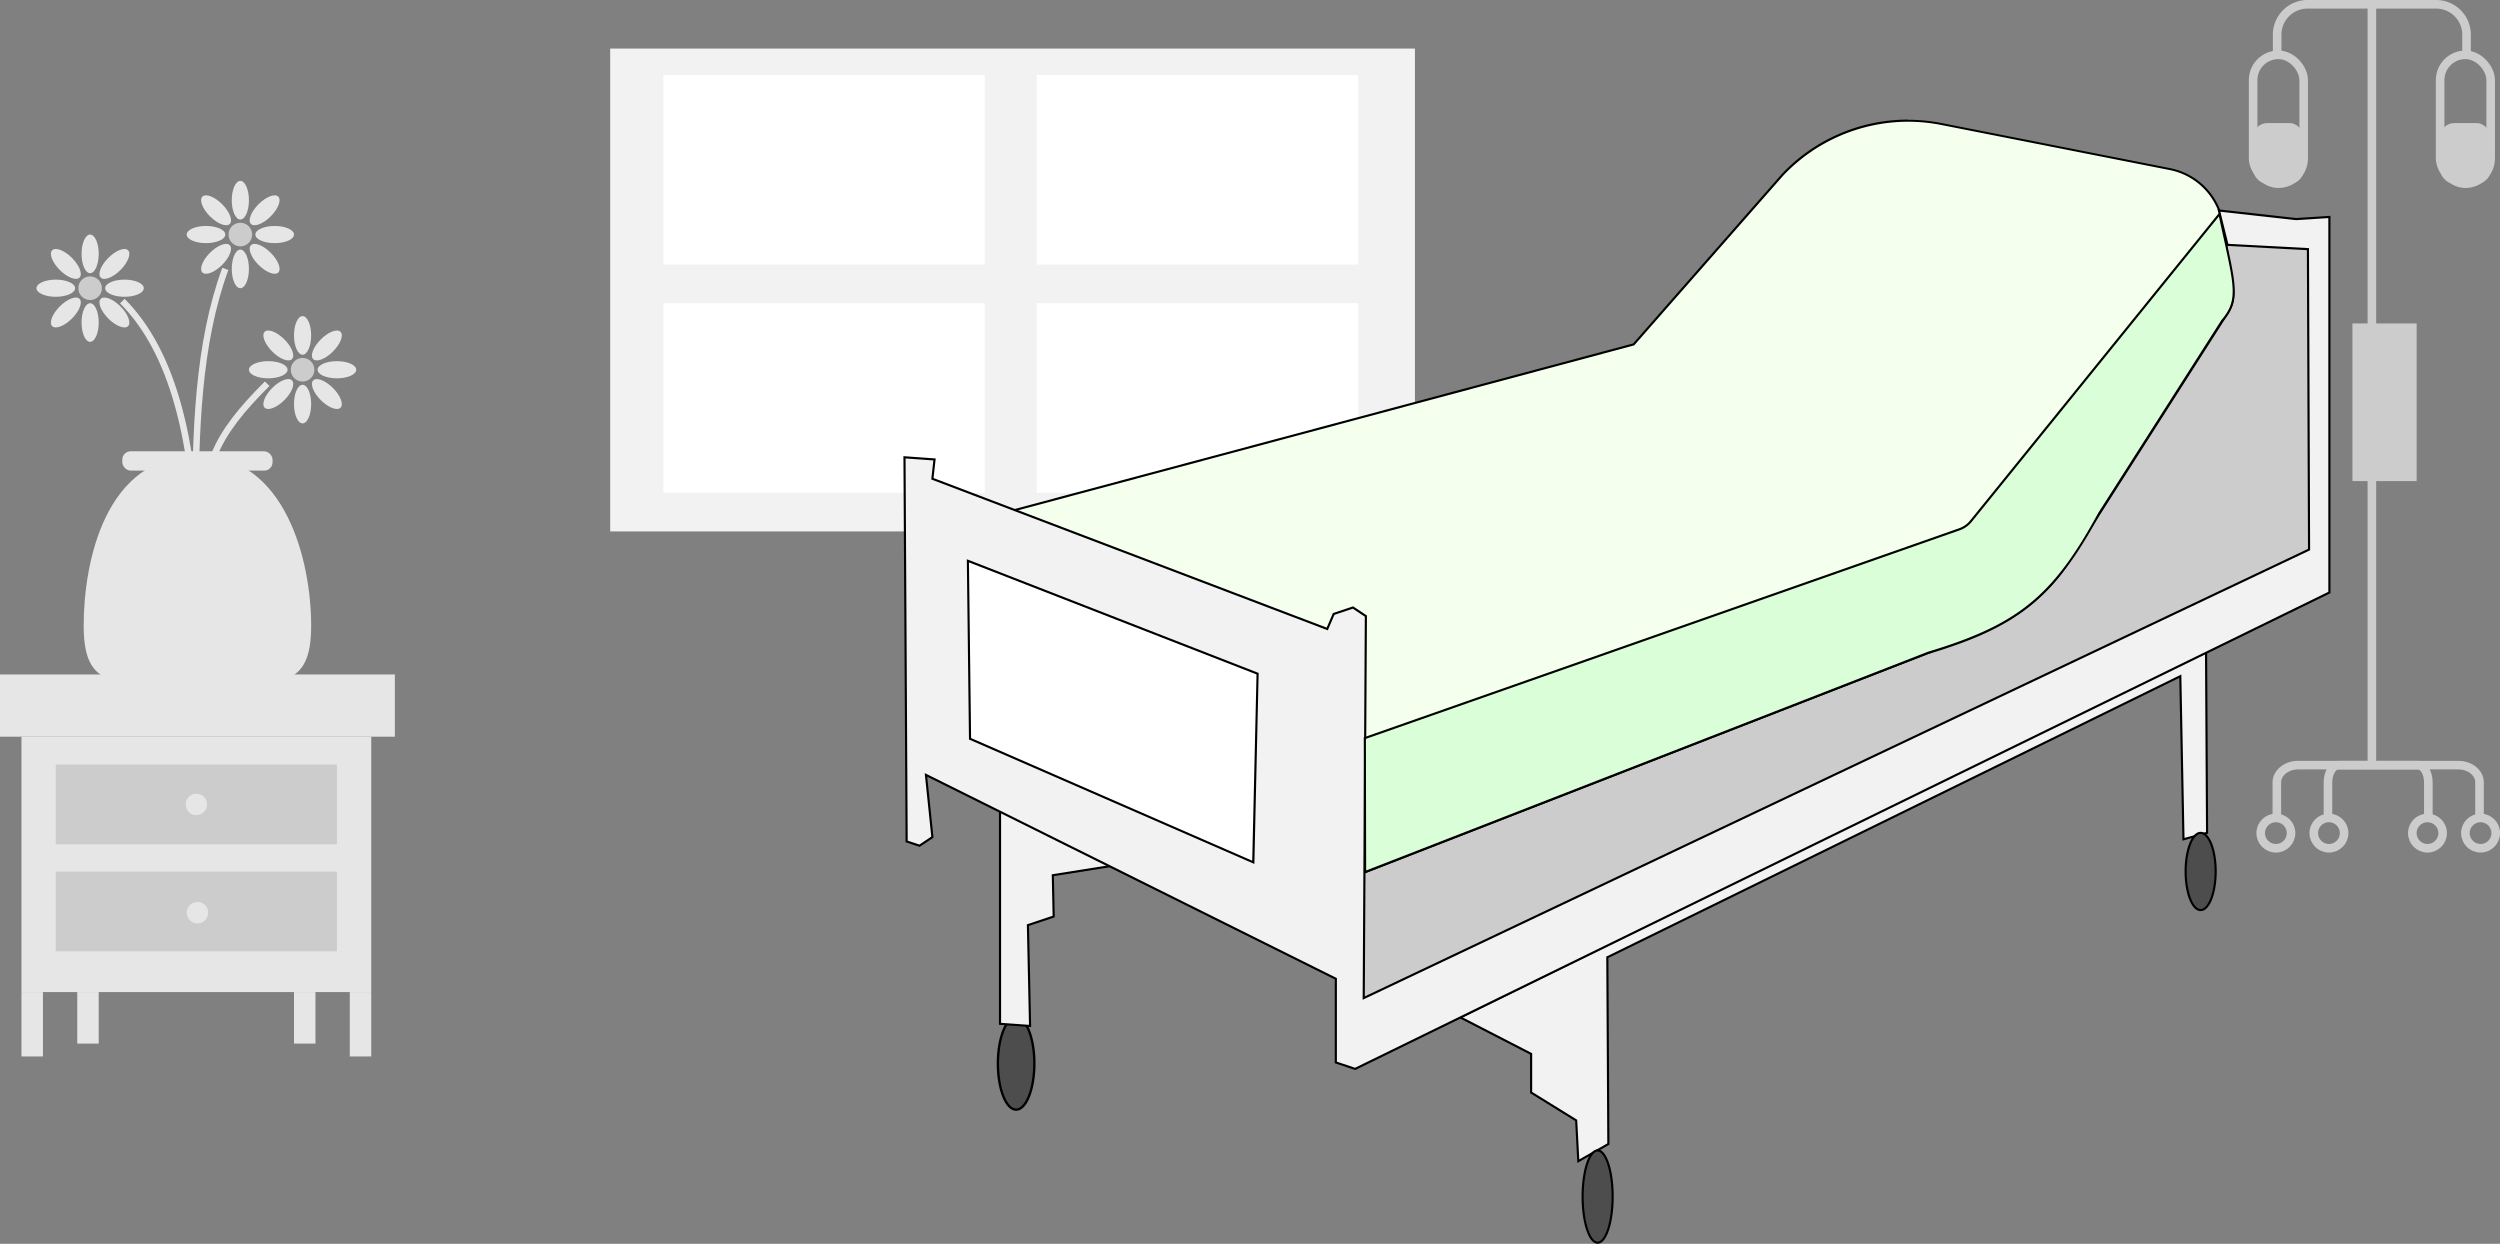 <svg xmlns="http://www.w3.org/2000/svg" viewBox="0 0 1164.99 579.6">
  <rect x="0" y="0" width="1164.99" height="579.6" fill="#808080" stroke="none"/>
  <defs>
    <style>
      .cls-1, .cls-6 {
        fill: none;
      }

      .cls-1, .cls-2 {
        stroke: #ccc;
        stroke-width: 4px;
      }

      .cls-1, .cls-10, .cls-12, .cls-2, .cls-6, .cls-8, .cls-9 {
        stroke-miterlimit: 10;
      }

      .cls-2, .cls-3, .cls-8 {
        fill: #ccc;
      }

      .cls-10, .cls-4 {
        fill: #f2f2f2;
      }

      .cls-5 {
        fill: #fff;
      }

      .cls-6 {
        stroke: #e6e6e6;
        stroke-width: 3px;
      }

      .cls-7 {
        fill: #e6e6e6;
      }

      .cls-10, .cls-12, .cls-8, .cls-9 {
        stroke: #000;
      }

      .cls-12, .cls-9 {
        fill: #4d4d4d;
      }

      .cls-9 {
        stroke-width: 1.1px;
      }

      .cls-11 {
        fill: #f4ffed;
      }

      .cls-13 {
        fill: #daffd8;
      }
    </style>
  </defs>
  <title>myth_3_background_1</title>
  <g id="Layer_2" data-name="Layer 2">
    <g id="Layer_4" data-name="Layer 4">
      <g id="background">
        <g>
          <line class="cls-1" x1="1105.29" y1="2" x2="1105.29" y2="356.43"/>
          <rect class="cls-2" x="1098.23" y="152.72" width="25.91" height="69.47"/>
          <path class="cls-1" d="M1061,381.16V364.55c0-4.38,4.44-8,9.86-8h74.74c5.42,0,9.85,3.59,9.85,8v16.61"/>
          <path class="cls-1" d="M1084.82,381.16V364.55c0-4.38,2.2-8,4.89-8h37c2.69,0,4.89,3.59,4.89,8v16.61"/>
          <circle class="cls-1" cx="1060.55" cy="388.22" r="7.07"/>
          <circle class="cls-1" cx="1085.28" cy="388.22" r="7.07"/>
          <circle class="cls-1" cx="1131.2" cy="388.22" r="7.07"/>
          <circle class="cls-1" cx="1155.93" cy="388.22" r="7.07"/>
          <path class="cls-1" d="M1061.14,25.55V16.13A14.17,14.17,0,0,1,1075.27,2h60a14.17,14.17,0,0,1,14.13,14.13v9.42"/>
          <rect class="cls-1" x="1137.09" y="25.55" width="23.55" height="60.05" rx="11.78"/>
          <rect class="cls-3" x="1137.09" y="57.34" width="23.55" height="28.26" rx="6.59"/>
          <rect class="cls-1" x="1049.95" y="25.55" width="23.55" height="60.05" rx="11.78"/>
          <rect class="cls-3" x="1049.95" y="57.34" width="23.55" height="28.26" rx="6.59"/>
        </g>
        <g>
          <rect class="cls-4" x="284.35" y="22.64" width="375" height="225"/>
          <rect class="cls-5" x="309.12" y="34.91" width="149.75" height="88.38"/>
          <rect class="cls-5" x="483.12" y="34.91" width="149.75" height="88.38"/>
          <rect class="cls-5" x="309.12" y="141.27" width="149.75" height="88.38"/>
          <rect class="cls-5" x="483.12" y="141.27" width="149.75" height="88.38"/>
        </g>
        <g>
          <path class="cls-6" d="M57,140.3c24,24.06,32.94,65.18,35,114"/>
          <path class="cls-6" d="M124.5,178.8c-24,24-31.46,39.09-28.5,70.5"/>
          <path class="cls-6" d="M105,125.3c-12.76,34.84-14,75.45-14,119"/>
          <g>
            <circle class="cls-3" cx="42" cy="134.3" r="5.5"/>
            <ellipse class="cls-7" cx="42" cy="118.3" rx="4" ry="9"/>
            <ellipse class="cls-7" cx="42" cy="150.3" rx="4" ry="9"/>
            <ellipse class="cls-7" cx="58" cy="134.3" rx="9" ry="4"/>
            <ellipse class="cls-7" cx="26" cy="134.3" rx="9" ry="4"/>
            <ellipse class="cls-7" cx="53.31" cy="122.99" rx="9" ry="4" transform="translate(-71.35 73.72) rotate(-45)"/>
            <ellipse class="cls-7" cx="30.69" cy="145.62" rx="9" ry="4" transform="translate(-93.98 64.35) rotate(-45)"/>
            <ellipse class="cls-7" cx="53.31" cy="145.62" rx="4" ry="9" transform="translate(-87.35 80.35) rotate(-45)"/>
            <ellipse class="cls-7" cx="30.69" cy="122.99" rx="4" ry="9" transform="translate(-77.98 57.72) rotate(-45)"/>
          </g>
          <g>
            <circle class="cls-3" cx="141" cy="172.3" r="5.5"/>
            <ellipse class="cls-7" cx="141" cy="156.3" rx="4" ry="9"/>
            <ellipse class="cls-7" cx="141" cy="188.3" rx="4" ry="9"/>
            <ellipse class="cls-7" cx="157" cy="172.3" rx="9" ry="4"/>
            <ellipse class="cls-7" cx="125" cy="172.3" rx="9" ry="4"/>
            <ellipse class="cls-7" cx="152.31" cy="160.99" rx="9" ry="4" transform="translate(-69.22 154.85) rotate(-45)"/>
            <ellipse class="cls-7" cx="129.69" cy="183.62" rx="9" ry="4" transform="translate(-91.85 145.48) rotate(-45)"/>
            <ellipse class="cls-7" cx="152.31" cy="183.62" rx="4" ry="9" transform="translate(-85.22 161.48) rotate(-45)"/>
            <ellipse class="cls-7" cx="129.69" cy="160.99" rx="4" ry="9" transform="translate(-75.85 138.85) rotate(-45)"/>
          </g>
          <g>
            <circle class="cls-3" cx="112" cy="109.3" r="5.5"/>
            <ellipse class="cls-7" cx="112" cy="93.3" rx="4" ry="9"/>
            <ellipse class="cls-7" cx="112" cy="125.3" rx="4" ry="9"/>
            <ellipse class="cls-7" cx="128" cy="109.3" rx="9" ry="4"/>
            <ellipse class="cls-7" cx="96" cy="109.3" rx="9" ry="4"/>
            <ellipse class="cls-7" cx="123.31" cy="97.99" rx="9" ry="4" transform="translate(-33.17 115.9) rotate(-45)"/>
            <ellipse class="cls-7" cx="100.69" cy="120.62" rx="9" ry="4" transform="translate(-55.8 106.52) rotate(-45)"/>
            <ellipse class="cls-7" cx="123.31" cy="120.62" rx="4" ry="9" transform="translate(-49.17 122.52) rotate(-45)"/>
            <ellipse class="cls-7" cx="100.69" cy="97.99" rx="4" ry="9" transform="translate(-39.8 99.9) rotate(-45)"/>
          </g>
          <g>
            <path class="cls-7" d="M145,291.47c0,29.55-13.77,27.83-53,27.83S39,321,39,291.47,49,212.3,92,212.3C133.31,212.3,145,261.93,145,291.47Z"/>
            <rect class="cls-7" x="57" y="210.3" width="70" height="9" rx="3.88"/>
          </g>
          <g>
            <rect class="cls-7" y="314.3" width="184" height="29"/>
            <rect class="cls-7" x="10" y="343.3" width="163" height="119"/>
            <rect class="cls-7" x="10" y="462.3" width="10" height="30"/>
            <rect class="cls-7" x="163" y="462.3" width="10" height="30"/>
            <rect class="cls-7" x="137" y="462.3" width="10" height="24"/>
            <rect class="cls-7" x="36" y="462.3" width="10" height="24"/>
            <rect class="cls-3" x="26" y="356.3" width="131" height="37.12"/>
            <rect class="cls-3" x="26" y="406.18" width="131" height="37.12"/>
            <circle class="cls-7" cx="91.5" cy="374.86" r="5"/>
            <circle class="cls-7" cx="92" cy="425.3" r="5"/>
          </g>
        </g>
      </g>
      <g id="bed">
        <polygon class="cls-8" points="1028.01 112.1 1078.01 110.1 1079.01 261.1 636.01 474.1 626.01 399.1 1028.01 112.1"/>
        <g>
          <ellipse class="cls-9" cx="473.51" cy="495.6" rx="8.5" ry="21.5"/>
          <polygon class="cls-10" points="466.01 363.1 466.01 477.1 480.01 478.1 479.01 431.1 491.01 427.1 490.61 407.85 552.01 398.1 466.01 363.1"/>
        </g>
        <polygon id="base" class="cls-10" points="1028.01 303.1 1028.49 388.1 1017.49 391.1 1016.01 315.1 749.01 446.1 749.49 533.1 735.49 541.1 734.49 522.1 713.49 509.1 713.49 491.1 680.49 474.1 1028.01 303.1"/>
        <g id="matress">
          <path class="cls-11" d="M634,321.25,437.62,247.13l323.65-86.64,69.42-79a80.37,80.37,0,0,1,74.07-23.69l106.43,21a31.19,31.19,0,0,1,24.7,25.74l4.67,30.08a15.68,15.68,0,0,1-2.29,10.87l-74,115.85a82.93,82.93,0,0,1-39.85,32.76L635,406.87Z"/>
          <path d="M889.16,56.73a79.93,79.93,0,0,1,15.5,1.52l106.43,21a30.69,30.69,0,0,1,24.31,25.33l4.67,30.08a15.22,15.22,0,0,1-2.22,10.52l-74,115.85a82.45,82.45,0,0,1-39.61,32.56L635.5,406.14l-1-84.55v-.69l-.63-.24L439.25,247.21l322-86.19.29-.08.2-.23L831,81.81a80.2,80.2,0,0,1,58.12-25.08m0-1a80.91,80.91,0,0,0-58.85,25.39L761,160.05l-325,87L633.51,321.6l1,86,290.09-113a84,84,0,0,0,40.08-32.95l74-115.85a16.17,16.17,0,0,0,2.36-11.22l-4.66-30.08a31.6,31.6,0,0,0-25.1-26.15l-106.44-21a81,81,0,0,0-15.69-1.54Z"/>
        </g>
        <polygon id="upperFrame" class="cls-10" points="435.49 214.1 434.49 223.1 618.49 293.1 621.49 286.1 630.49 283.1 636.49 287.1 635.49 465.1 1076.01 256.1 1075.49 116.1 1038.01 114.1 1034.01 98.1 1070.01 102.1 1085.49 101.1 1085.49 276.1 631.49 498.1 622.49 495.1 622.49 456.1 431.49 361.1 434.49 390.1 428.49 394.1 422.49 392.1 421.49 213.1 435.49 214.1"/>
        <g id="wheels">
          <ellipse class="cls-12" cx="1025.49" cy="406.1" rx="7" ry="18"/>
          <ellipse class="cls-12" cx="744.49" cy="557.6" rx="7" ry="21.5"/>
        </g>
        <g>
          <path class="cls-13" d="M636,344l277-97.28a12.09,12.09,0,0,0,5.44-3.85L1034.24,99.73c.91,4.29,1.76,8.13,2.53,11.6,5,22.45,6.44,29.22-1.42,38.34l-57.26,89.66c-21.2,39-37.6,52.33-79.79,65l-262.16,102Z"/>
          <path d="M1034,100.86c.83,3.89,1.61,7.42,2.31,10.59,5,22.83,6.39,29-1.31,37.89l0,0,0,.07-57.22,89.6,0,0,0,0c-21.1,38.8-37.44,52.11-79.48,64.73h0l0,0L636.63,405.63l-.12-61.32,276.7-97.17a12.65,12.65,0,0,0,5.66-4L1034,100.86m.54-2.26L918.09,242.51a11.54,11.54,0,0,1-5.21,3.68L635.51,343.6l.13,63.5,262.8-102.29C940,292.32,957,279.24,978.51,239.6L1035.73,150c9.35-10.84,5.79-18.17-1.22-51.39Z"/>
        </g>
        <g>
          <polygon class="cls-5" points="452.01 344.27 451.02 261.33 586 313.94 584.03 401.84 452.01 344.27"/>
          <path d="M451.53,262.07l134,52.21-2,86.81-131-57.15-1-81.87m-1-1.47,1,84,133,58,2-89-136-53Z"/>
        </g>
      </g>
    </g>
  </g>
</svg>
